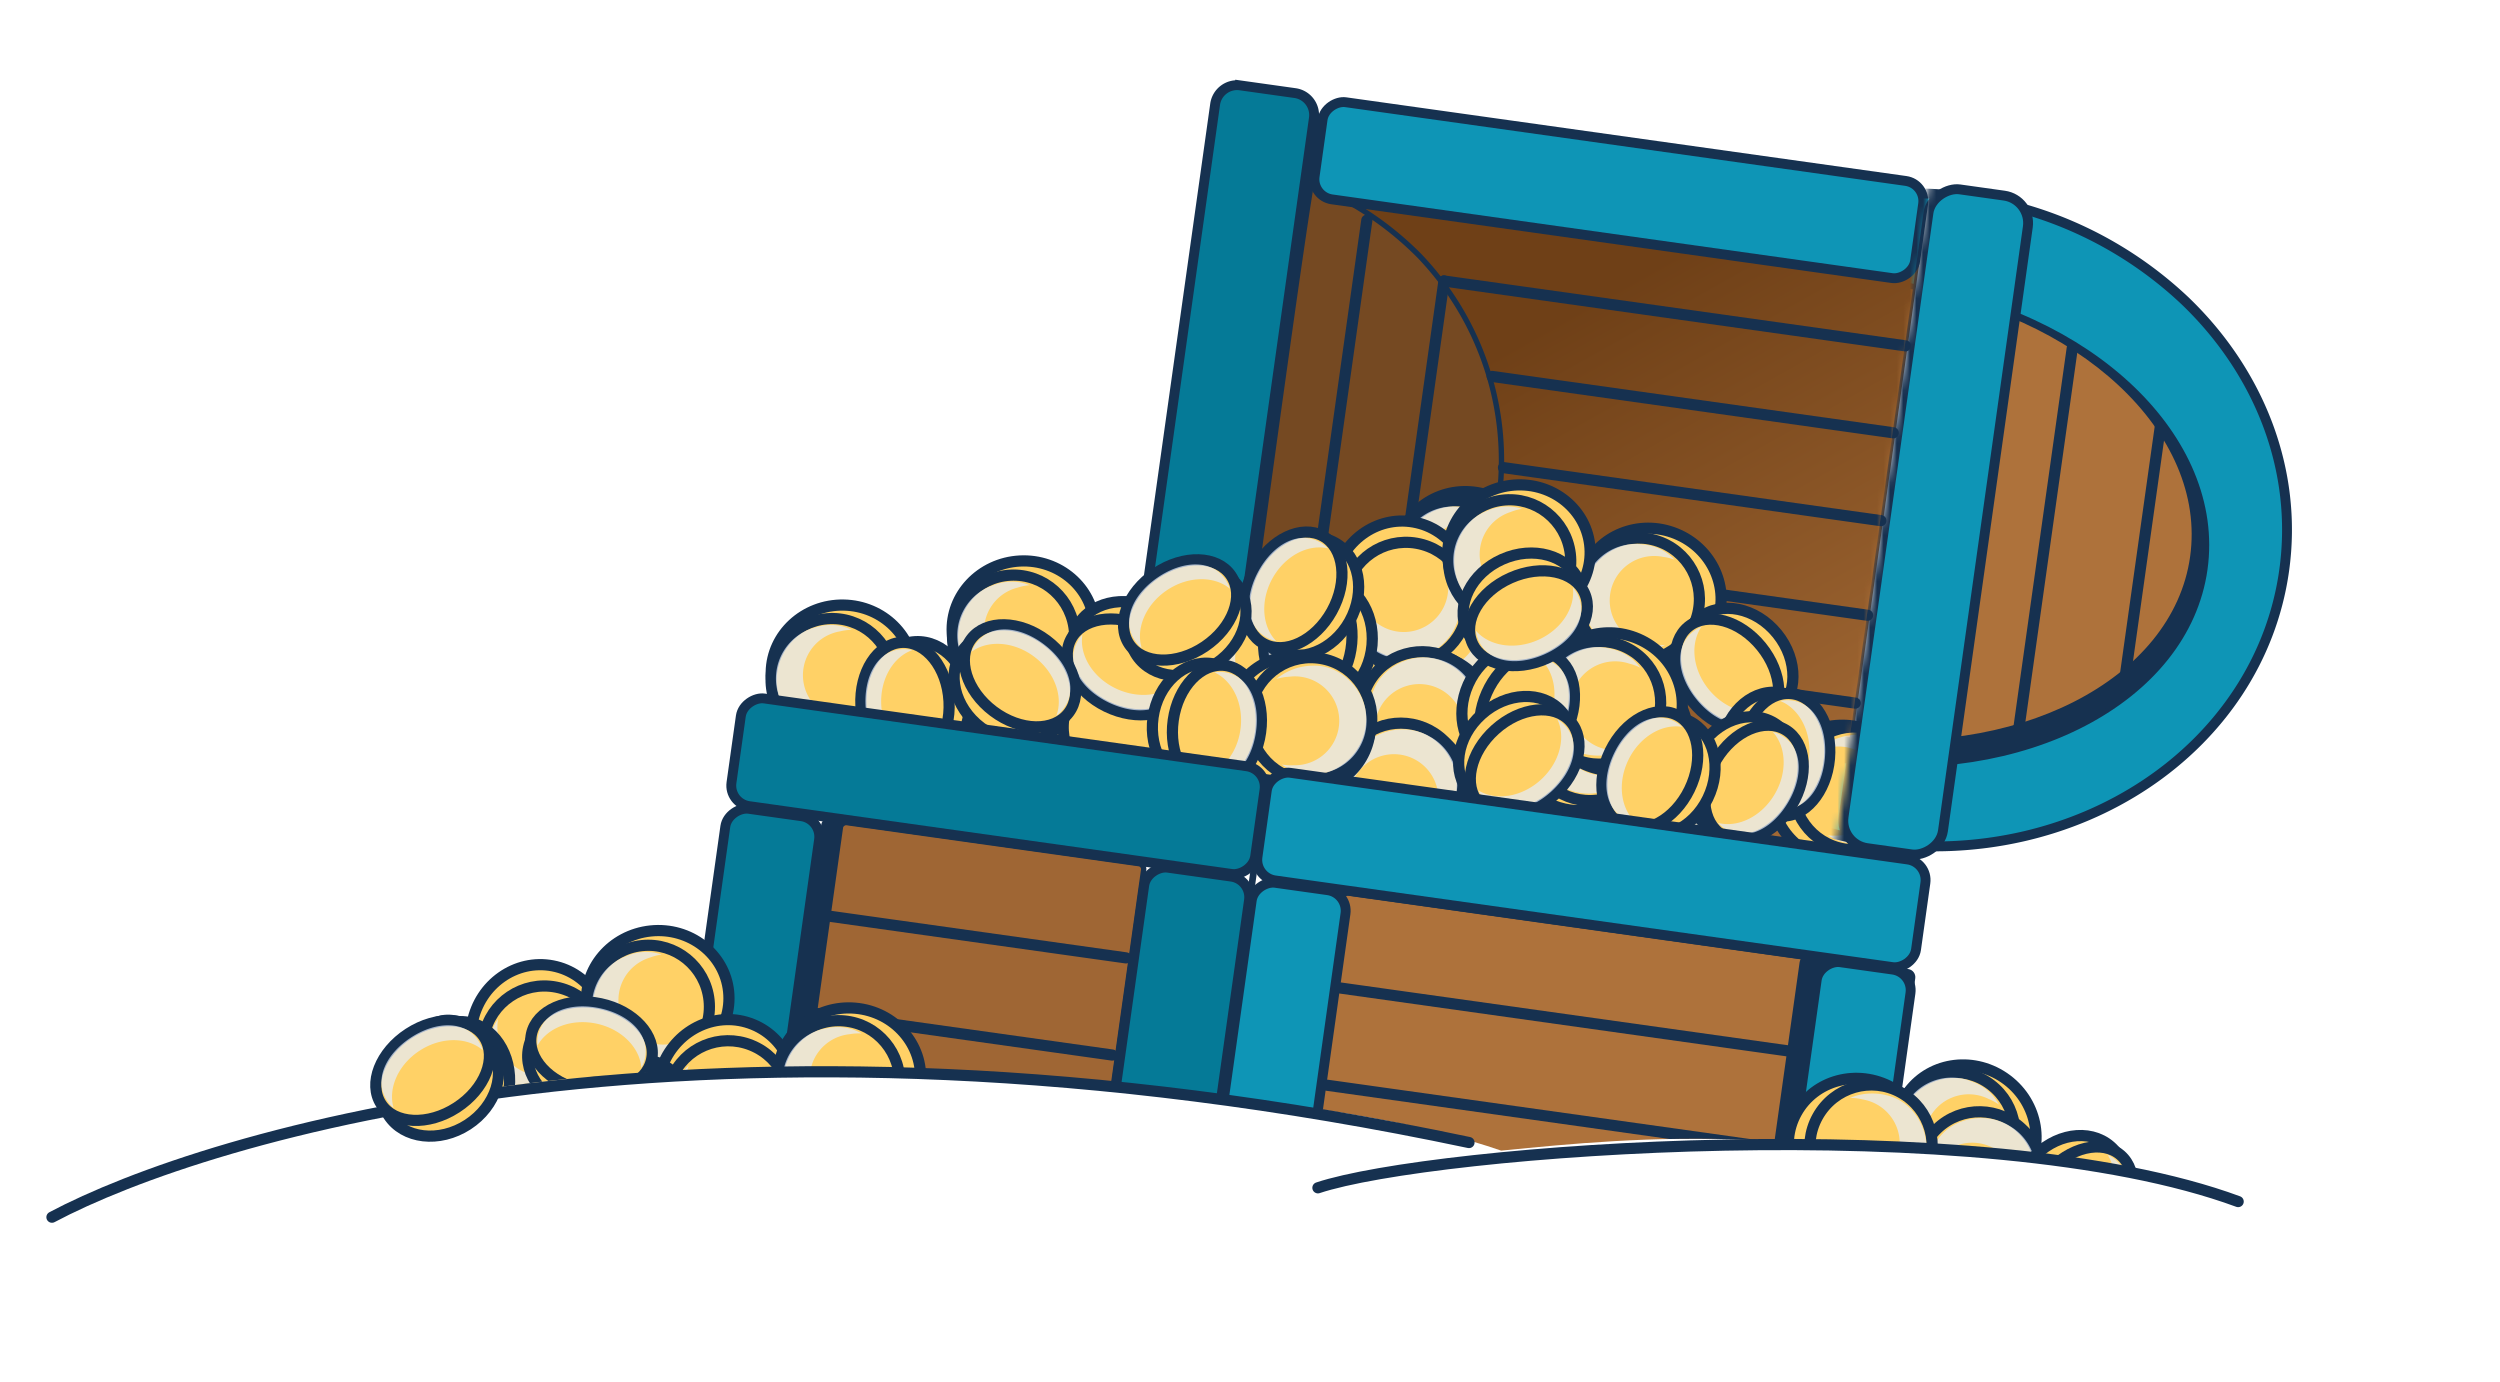 <svg xmlns="http://www.w3.org/2000/svg" xmlns:xlink="http://www.w3.org/1999/xlink" style="-webkit-transform:translateZ(0)" viewBox="0 0 380 210"><defs><filter id="treasuregrayscale" name="treasuregrayscale"><feColorMatrix values="0.333 0.333 0.333 0 0 0.333 0.333 0.333 0 0 0.333 0.333 0.333 0 0 0 0 0 1 0"/></filter><clipPath id="clip-path"><path d="M372.103,4.987,111.45,6.146,8.303,184.559c.089-.011,47.886-24.608,115.567-21.622,46.376,2.046,81.187,3.987,104.305,11.958,10.464-1.039,22.877-2.258,37.605-1.643,63.758,2.662,43.14,1.997,75.064,9.978" style="fill:none;clip-rule:evenodd"/></clipPath><linearGradient id="linear-gradient" x1="-204.098" x2="-202.745" y1="236.975" y2="235.202" gradientTransform="matrix(45.8, 6.437, 6.456, -45.938, 8043.701, 12254.577)" gradientUnits="userSpaceOnUse"><stop offset="0" stop-color="#6f4017"/><stop offset="1" stop-color="#ae723b"/></linearGradient><mask id="mask" width="123.983" height="124.37" x="233.804" y="21.846" maskUnits="userSpaceOnUse"><g id="mask-3"><polygon id="path-2" points="357.786 30.796 341.565 146.216 277.88 137.266 286.662 74.776 294.101 21.846 357.786 30.796" style="fill:#fff;fill-rule:evenodd"/></g></mask></defs><title>treasure--color</title><g style="filter:url(#treasuregrayscale)"><g style="clip-path:url(#clip-path)"><g id="Group-45"><polygon id="Rectangle" points="197.654 23.855 292.269 36.176 278.951 130.94 184.47 117.662 197.654 23.855" style="fill-rule:evenodd;fill:url(#linear-gradient)"/><path id="Rectangle-Copy-24" d="M199.713,17.954a3.367,3.367,0,0,0-2.865-3.803l-8.344-1.173a3.367,3.367,0,0,0-3.803,2.865l-13.216,94.038a3.367,3.367,0,0,0,2.865,3.803l8.344,1.173a3.367,3.367,0,0,0,3.803-2.865Z" style="fill:#057a97;stroke:#163150;stroke-width:1.5px;fill-rule:evenodd"/><path id="Oval-Copy-21" d="M187.345,113.225c21.337-1.349,37.406-15.369,40.449-37.02a45.01,45.01,0,0,0-12.06-37.332,48.784,48.784,0,0,0-16.407-10.904C197.434,38.75,188.838,102.606,187.345,113.225Z" style="fill:#754922;stroke:#163150;stroke-linejoin:round;stroke-width:.816px;fill-rule:evenodd"/><rect width="14.913" height="92.179" x="238.613" y="-17.185" rx="3.094" transform="translate(183.2 268.556) rotate(-82)" style="fill:#0e95b6;stroke:#163150;stroke-width:1.5px"/><g id="Group-21"><path id="Path-53-Copy-10" d="M289.628,52.568l-70.147-9.858" style="fill:none;stroke:#163150;stroke-linecap:round;stroke-width:1.7px"/><path id="Path-53-Copy-15" d="M280.119,120.226,204.368,109.58" style="fill:none;stroke:#163150;stroke-linecap:round;stroke-width:1.7px"/><path id="Path-53-Copy-11" d="M287.771,65.785l-60.954-8.567" style="fill:none;stroke:#163150;stroke-linecap:round;stroke-width:1.7px"/><path id="Path-53-Copy-14" d="M281.996,106.873l-62.997-8.854" style="fill:none;stroke:#163150;stroke-linecap:round;stroke-width:1.7px"/><path id="Path-53-Copy-12" d="M285.894,79.139l-57.366-8.062" style="fill:none;stroke:#163150;stroke-linecap:round;stroke-width:1.7px"/><path id="Path-53-Copy-13" d="M283.873,93.519l-57.366-8.062" style="fill:none;stroke:#163150;stroke-linecap:round;stroke-width:1.7px"/></g><path id="Path-148" d="M219.482,42.709,210.81,104.41" style="fill:none;stroke:#163150;stroke-linecap:round;stroke-width:1.7px"/><g id="Group-33-Copy-9"><ellipse id="Oval-Copy-25" cx="245.954" cy="112.262" rx="10.83" ry="10.373" transform="translate(-7.343 206.796) rotate(-45)" style="fill:#ffd166;stroke:#163150;stroke-width:1.7px"/><ellipse id="Oval" cx="246.314" cy="110.434" rx="9.283" ry="9.335" transform="translate(-5.945 206.516) rotate(-45)" style="fill:#ffd166;stroke:#163150;stroke-width:1.7px"/><path id="Combined-Shape" d="M238.366,111.495a8.856,8.856,0,0,1,1.257-5.653c2.148-3.721,7.355-4.81,11.048-2.678a8.035,8.035,0,0,1,3.062,11.163,7.363,7.363,0,0,1-4.013,3.543,7.803,7.803,0,0,0,1.082-1.456,6.758,6.758,0,1,0-11.672-6.739A7.796,7.796,0,0,0,238.366,111.495Z" style="fill:#e3edff;fill-rule:evenodd;opacity:.703;isolation:isolate"/></g><path id="Path-148-Copy" d="M207.76,33.471l-10.972,78.066" style="fill:none;stroke:#163150;stroke-linecap:round;stroke-width:1.7px"/><g id="Group-33"><ellipse cx="169.216" cy="111.328" rx="10.373" ry="10.83" transform="translate(35.421 263.403) rotate(-82)" style="fill:#ffd166;stroke:#163150;stroke-width:1.7px"/><ellipse cx="170.892" cy="110.516" rx="9.335" ry="9.283" transform="translate(37.668 264.365) rotate(-82)" style="fill:#ffd166;stroke:#163150;stroke-width:1.7px"/><path d="M165.262,104.807a8.855,8.855,0,0,1,5.271-2.398c4.264-.524,8.268,2.979,8.788,7.211a8.036,8.036,0,0,1-7.073,9.164,7.364,7.364,0,0,1-5.245-1.073,7.809,7.809,0,0,0,1.814-.012,6.758,6.758,0,1,0-1.643-13.377A7.795,7.795,0,0,0,165.262,104.807Z" style="fill:#e3edff;fill-rule:evenodd;opacity:.703;isolation:isolate"/></g><g id="Group-41"><g id="Group-33-Copy-3"><ellipse cx="155.555" cy="95.633" rx="10.83" ry="10.373" transform="translate(-4.792 8.272) rotate(-3)" style="fill:#ffd166;stroke:#163150;stroke-width:1.7px"/><ellipse cx="154.064" cy="96.75" rx="9.283" ry="9.335" transform="translate(-4.852 8.196) rotate(-3)" style="fill:#ffd166;stroke:#163150;stroke-width:1.7px"/><path d="M160.68,101.281a8.856,8.856,0,0,1-4.717,3.36c-4.086,1.328-8.685-1.347-10.002-5.402a8.036,8.036,0,0,1,5.194-10.345,7.364,7.364,0,0,1,5.353.052,7.809,7.809,0,0,0-1.778.358,6.758,6.758,0,1,0,4.165,12.818A7.797,7.797,0,0,0,160.68,101.281Z" style="fill:#e3edff;fill-rule:evenodd;opacity:.703;isolation:isolate"/></g><g id="Group-33-Copy-4"><ellipse cx="128.053" cy="102.342" rx="10.373" ry="10.83" transform="translate(23.492 228.589) rotate(-89)" style="fill:#ffd166;stroke:#163150;stroke-width:1.7px"/><ellipse cx="126.488" cy="103.352" rx="9.335" ry="9.283" transform="translate(20.944 228.017) rotate(-89)" style="fill:#ffd166;stroke:#163150;stroke-width:1.7px"/><path d="M132.772,108.332a8.856,8.856,0,0,1-4.94,3.022c-4.169,1.04-8.57-1.949-9.601-6.087a8.035,8.035,0,0,1,5.903-9.957,7.363,7.363,0,0,1,5.337.425,7.807,7.807,0,0,0-1.799.233,6.758,6.758,0,1,0,3.26,13.077A7.793,7.793,0,0,0,132.772,108.332Z" style="fill:#e3edff;fill-rule:evenodd;opacity:.703;isolation:isolate"/></g><g id="Group-30-Copy-3"><ellipse id="Oval-Copy-27" cx="139.617" cy="106.856" rx="7.736" ry="9.335" transform="translate(-5.401 7.453) rotate(-3)" style="fill:#ffd166;stroke:#163150;stroke-width:1.7px"/><ellipse id="Oval-Copy-26" cx="137.557" cy="106.964" rx="6.704" ry="9.335" transform="translate(-5.41 7.346) rotate(-3)" style="fill:#ffd166;stroke:#163150;stroke-width:1.7px"/><path d="M138.68,98.818c-2.908,1.018-4.933,4.417-4.728,8.335s2.575,7.087,5.573,7.795a5.5,5.5,0,0,1-1.533.303c-3.698.194-6.189-3.396-6.429-7.973s1.863-8.407,5.561-8.601A5.503,5.503,0,0,1,138.68,98.818Z" style="fill:#e3edff;fill-rule:evenodd;opacity:.703;isolation:isolate"/></g><g id="Group-30-Copy-4"><ellipse cx="172.018" cy="99.513" rx="7.736" ry="9.335" transform="translate(7.169 210.498) rotate(-64)" style="fill:#ffd166;stroke:#163150;stroke-width:1.7px"/><ellipse cx="171.114" cy="101.367" rx="6.704" ry="9.335" transform="translate(4.995 210.727) rotate(-64)" style="fill:#ffd166;stroke:#163150;stroke-width:1.7px"/><path d="M164.533,96.436c-.519,3.037,1.471,6.456,4.998,8.176s7.446,1.184,9.52-1.095a5.497,5.497,0,0,1-.479,1.488c-1.623,3.328-5.971,3.767-10.09,1.758s-6.45-5.705-4.827-9.033A5.504,5.504,0,0,1,164.533,96.436Z" style="fill:#e3edff;fill-rule:evenodd;opacity:.703;isolation:isolate"/></g></g><g id="Group-41-Copy-2"><ellipse cx="250.841" cy="90.729" rx="10.373" ry="10.83" transform="translate(72.752 289.317) rotate(-68)" style="fill:#ffd166;stroke:#163150;stroke-width:1.7px"/><ellipse cx="249.018" cy="91.111" rx="9.335" ry="9.283" transform="translate(71.257 287.865) rotate(-68)" style="fill:#ffd166;stroke:#163150;stroke-width:1.7px"/><path d="M253.099,98.013a8.856,8.856,0,0,1-5.695,1.052c-4.264-.524-7.302-4.891-6.782-9.123a8.035,8.035,0,0,1,9.079-7.181,7.363,7.363,0,0,1,4.83,2.31,7.81,7.81,0,0,0-1.763-.427A6.758,6.758,0,1,0,251.126,98.02,7.793,7.793,0,0,0,253.099,98.013Z" style="fill:#e3edff;fill-rule:evenodd;opacity:.703;isolation:isolate"/><ellipse cx="223.08" cy="85.186" rx="10.373" ry="10.83" transform="translate(48.724 248.346) rotate(-64)" style="fill:#ffd166;stroke:#163150;stroke-width:1.7px"/><ellipse cx="221.235" cy="85.44" rx="9.335" ry="9.283" transform="translate(47.459 246.83) rotate(-64)" style="fill:#ffd166;stroke:#163150;stroke-width:1.7px"/><path d="M224.825,92.609a8.856,8.856,0,0,1-5.755.652c-4.218-.82-6.943-5.388-6.129-9.574a8.035,8.035,0,0,1,9.558-6.53,7.364,7.364,0,0,1,4.657,2.641,7.808,7.808,0,0,0-1.729-.549,6.758,6.758,0,1,0-2.572,13.23A7.801,7.801,0,0,0,224.825,92.609Z" style="fill:#e3edff;fill-rule:evenodd;opacity:.703;isolation:isolate"/><ellipse cx="231.654" cy="94.164" rx="9.335" ry="7.736" transform="translate(57.567 273.675) rotate(-68)" style="fill:#ffd166;stroke:#163150;stroke-width:1.7px"/><ellipse cx="229.741" cy="93.391" rx="9.335" ry="6.704" transform="translate(57.087 271.418) rotate(-68)" style="fill:#ffd166;stroke:#163150;stroke-width:1.7px"/><path d="M234.201,86.483c-3.065-.306-6.337,1.918-7.807,5.556s-.661,7.511,1.756,9.42a5.498,5.498,0,0,1-1.518-.374c-3.433-1.387-4.174-5.694-2.457-9.943s5.241-6.832,8.675-5.445A5.5,5.5,0,0,1,234.201,86.483Z" style="fill:#e3edff;fill-rule:evenodd;opacity:.703;isolation:isolate"/><ellipse cx="264.122" cy="101.202" rx="7.736" ry="9.335" transform="translate(-4.828 188.771) rotate(-39)" style="fill:#ffd166;stroke:#163150;stroke-width:1.7px"/><ellipse cx="262.519" cy="102.5" rx="6.704" ry="9.335" transform="translate(-6.002 188.051) rotate(-39)" style="fill:#ffd166;stroke:#163150;stroke-width:1.7px"/><path d="M258.639,95.25c-1.754,2.533-1.395,6.473,1.075,9.522s6.248,4.22,9.091,3.031a5.498,5.498,0,0,1-1.063,1.146c-2.878,2.33-7.003.891-9.887-2.671s-3.435-7.897-.557-10.227A5.5,5.5,0,0,1,258.639,95.25Z" style="fill:#e3edff;fill-rule:evenodd;opacity:.703;isolation:isolate"/></g><g id="Group-41-Copy"><ellipse cx="252.003" cy="123.435" rx="10.373" ry="10.83" transform="translate(107.075 363.721) rotate(-85)" style="fill:#ffd166;stroke:#163150;stroke-width:1.7px"/><ellipse cx="253.635" cy="122.536" rx="9.335" ry="9.283" transform="translate(109.459 364.526) rotate(-85)" style="fill:#ffd166;stroke:#163150;stroke-width:1.7px"/><path d="M247.714,117.129a8.856,8.856,0,0,1,5.139-2.671c4.231-.746,8.413,2.542,9.153,6.742a8.036,8.036,0,0,1-6.583,9.521,7.363,7.363,0,0,1-5.294-.797,7.809,7.809,0,0,0,1.811-.107,6.758,6.758,0,1,0-2.34-13.273A7.796,7.796,0,0,0,247.714,117.129Z" style="fill:#e3edff;fill-rule:evenodd;opacity:.703;isolation:isolate"/><ellipse cx="280.171" cy="120.619" rx="10.373" ry="10.83" transform="translate(117.209 378.472) rotate(-81)" style="fill:#ffd166;stroke:#163150;stroke-width:1.7px"/><ellipse cx="281.862" cy="119.837" rx="9.335" ry="9.283" transform="translate(119.407 379.482) rotate(-81)" style="fill:#ffd166;stroke:#163150;stroke-width:1.7px"/><path d="M276.332,114.03a8.856,8.856,0,0,1,5.313-2.306c4.273-.449,8.215,3.123,8.661,7.364a8.035,8.035,0,0,1-7.231,9.039,7.363,7.363,0,0,1-5.226-1.164,7.808,7.808,0,0,0,1.814.02,6.758,6.758,0,1,0-1.409-13.404A7.796,7.796,0,0,0,276.332,114.03Z" style="fill:#e3edff;fill-rule:evenodd;opacity:.703;isolation:isolate"/><ellipse cx="269.348" cy="114.54" rx="9.335" ry="7.736" transform="translate(131.769 372.88) rotate(-85)" style="fill:#ffd166;stroke:#163150;stroke-width:1.7px"/><ellipse cx="271.403" cy="114.719" rx="9.335" ry="6.704" transform="translate(133.465 375.091) rotate(-85)" style="fill:#ffd166;stroke:#163150;stroke-width:1.7px"/><path d="M269.158,122.63c3.021-.604,5.5-3.687,5.841-7.596s-1.563-7.376-4.434-8.495a5.499,5.499,0,0,1,1.561-.086c3.689.323,5.657,4.224,5.257,8.79s-3.015,8.066-6.704,7.744A5.497,5.497,0,0,1,269.158,122.63Z" style="fill:#e3edff;fill-rule:evenodd;opacity:.703;isolation:isolate"/><ellipse cx="236.24" cy="117.302" rx="7.736" ry="9.335" transform="translate(6.888 247.56) rotate(-56)" style="fill:#ffd166;stroke:#163150;stroke-width:1.7px"/><ellipse cx="237.394" cy="115.592" rx="6.704" ry="9.335" transform="translate(8.815 247.762) rotate(-56)" style="fill:#ffd166;stroke:#163150;stroke-width:1.7px"/><path d="M243.224,121.391c.937-2.935-.558-6.598-3.812-8.792s-7.209-2.208-9.579-.24a5.497,5.497,0,0,1,.681-1.407c2.071-3.07,6.437-2.899,10.236-.337s5.593,6.547,3.523,9.617A5.503,5.503,0,0,1,243.224,121.391Z" style="fill:#e3edff;fill-rule:evenodd;opacity:.703;isolation:isolate"/></g><g id="Group-33-Copy-5"><ellipse cx="193.827" cy="100.484" rx="10.83" ry="10.373" transform="matrix(0.602, -0.799, 0.799, 0.602, -3.071, 194.809)" style="fill:#ffd166;stroke:#163150;stroke-width:1.7px"/><ellipse cx="193.724" cy="102.344" rx="9.283" ry="9.335" transform="translate(-4.598 195.467) rotate(-53)" style="fill:#ffd166;stroke:#163150;stroke-width:1.7px"/><path d="M201.447,100.188a8.856,8.856,0,0,1-.458,5.773c-1.61,3.984-6.614,5.787-10.568,4.19a8.035,8.035,0,0,1-4.586-10.629,7.363,7.363,0,0,1,3.481-4.067,7.808,7.808,0,0,0-.869,1.592,6.758,6.758,0,1,0,12.496,5.049A7.797,7.797,0,0,0,201.447,100.188Z" style="fill:#e3edff;fill-rule:evenodd;opacity:.703;isolation:isolate"/></g><g id="Group-33-Copy-6"><ellipse cx="212.476" cy="103.341" rx="10.373" ry="10.83" transform="translate(42.696 267.658) rotate(-70)" style="fill:#ffd166;stroke:#163150;stroke-width:1.7px"/><ellipse cx="210.667" cy="103.787" rx="9.335" ry="9.283" transform="translate(41.087 266.252) rotate(-70)" style="fill:#ffd166;stroke:#163150;stroke-width:1.7px"/><path d="M214.987,110.542a8.856,8.856,0,0,1-5.655,1.25c-4.28-.374-7.468-4.633-7.096-8.881a8.035,8.035,0,0,1,8.823-7.493,7.363,7.363,0,0,1,4.907,2.14,7.814,7.814,0,0,0-1.777-.365,6.758,6.758,0,1,0-1.175,13.426A7.797,7.797,0,0,0,214.987,110.542Z" style="fill:#e3edff;fill-rule:evenodd;opacity:.703;isolation:isolate"/></g><g id="Group-44"><g id="Group-33-Copy-11"><ellipse cx="218.878" cy="95.245" rx="10.373" ry="10.83" transform="translate(119.828 312.428) rotate(-89)" style="fill:#ffd166;stroke:#163150;stroke-width:1.7px"/><ellipse cx="220.443" cy="94.235" rx="9.335" ry="9.283" transform="translate(122.376 313) rotate(-89)" style="fill:#ffd166;stroke:#163150;stroke-width:1.7px"/><path d="M214.16,89.254a8.855,8.855,0,0,1,4.94-3.023c4.169-1.039,8.57,1.95,9.601,6.087a8.035,8.035,0,0,1-5.903,9.957,7.363,7.363,0,0,1-5.337-.425,7.807,7.807,0,0,0,1.799-.233A6.758,6.758,0,1,0,215.999,88.54,7.793,7.793,0,0,0,214.16,89.254Z" style="fill:#e3edff;fill-rule:evenodd;opacity:.703;isolation:isolate"/></g><g id="Group-33-Copy-12"><ellipse cx="212.969" cy="90.014" rx="10.83" ry="10.373" transform="translate(87.341 284.117) rotate(-80)" style="fill:#ffd166;stroke:#163150;stroke-width:1.7px"/><ellipse cx="213.722" cy="91.718" rx="9.283" ry="9.335" transform="translate(86.285 286.267) rotate(-80)" style="fill:#ffd166;stroke:#163150;stroke-width:1.7px"/><path d="M219.624,86.291a8.855,8.855,0,0,1,2.212,5.352c.374,4.28-3.266,8.159-7.514,8.531a8.035,8.035,0,0,1-8.911-7.388,7.363,7.363,0,0,1,1.255-5.204,7.809,7.809,0,0,0-.051,1.813A6.758,6.758,0,1,0,220.042,88.22,7.796,7.796,0,0,0,219.624,86.291Z" style="fill:#e3edff;fill-rule:evenodd;opacity:.703;isolation:isolate"/></g><g id="Group-33-Copy-13"><ellipse cx="230.88" cy="84.079" rx="10.83" ry="10.373" transform="translate(-8.526 28.764) rotate(-7)" style="fill:#ffd166;stroke:#163150;stroke-width:1.7px"/><ellipse cx="229.471" cy="85.297" rx="9.283" ry="9.335" transform="translate(-8.685 28.601) rotate(-7)" style="fill:#ffd166;stroke:#163150;stroke-width:1.7px"/><path d="M236.387,89.355a8.856,8.856,0,0,1-4.471,3.681c-3.984,1.61-8.758-.738-10.355-4.691a8.036,8.036,0,0,1,4.46-10.682,7.363,7.363,0,0,1,5.344-.321,7.811,7.811,0,0,0-1.749.481,6.758,6.758,0,1,0,5.049,12.496A7.798,7.798,0,0,0,236.387,89.355Z" style="fill:#e3edff;fill-rule:evenodd;opacity:.703;isolation:isolate"/></g><g id="Group-30-Copy-9"><ellipse cx="200.839" cy="97.386" rx="9.335" ry="7.736" transform="translate(86.319 288.972) rotate(-85)" style="fill:#ffd166;stroke:#163150;stroke-width:1.7px"/><ellipse cx="198.784" cy="97.206" rx="9.335" ry="6.704" transform="translate(84.622 286.761) rotate(-85)" style="fill:#ffd166;stroke:#163150;stroke-width:1.7px"/><path d="M201.029,89.295c-3.021.604-5.5,3.687-5.842,7.596s1.563,7.376,4.434,8.495a5.499,5.499,0,0,1-1.561.086c-3.689-.323-5.656-4.224-5.257-8.79s3.015-8.066,6.704-7.743A5.502,5.502,0,0,1,201.029,89.295Z" style="fill:#e3edff;fill-rule:evenodd;opacity:.703;isolation:isolate"/></g><g id="Group-30-Copy-10"><ellipse cx="198.378" cy="90.66" rx="9.335" ry="7.736" transform="translate(22.909 220.212) rotate(-61)" style="fill:#ffd166;stroke:#163150;stroke-width:1.7px"/><ellipse cx="196.574" cy="89.66" rx="9.335" ry="6.704" transform="translate(22.855 218.119) rotate(-61)" style="fill:#ffd166;stroke:#163150;stroke-width:1.7px"/><path d="M201.842,83.346c-3.005-.677-6.524,1.131-8.426,4.563s-1.572,7.374.595,9.564a5.498,5.498,0,0,1-1.461-.556c-3.239-1.795-3.449-6.16-1.227-10.168s6.035-6.143,9.274-4.347A5.501,5.501,0,0,1,201.842,83.346Z" style="fill:#e3edff;fill-rule:evenodd;opacity:.703;isolation:isolate"/></g></g><g id="Group-33-Copy-7"><ellipse cx="210.765" cy="113.368" rx="10.373" ry="10.83" transform="translate(-4.836 217.245) rotate(-54)" style="fill:#ffd166;stroke:#163150;stroke-width:1.7px"/><ellipse cx="208.904" cy="113.298" rx="9.335" ry="9.283" transform="translate(-5.547 215.71) rotate(-54)" style="fill:#ffd166;stroke:#163150;stroke-width:1.7px"/><path d="M211.195,120.982a8.856,8.856,0,0,1-5.78-.357c-4.011-1.54-5.902-6.512-4.374-10.493a8.035,8.035,0,0,1,10.547-4.771,7.364,7.364,0,0,1,4.128,3.409,7.814,7.814,0,0,0-1.607-.841,6.758,6.758,0,1,0-4.83,12.582A7.794,7.794,0,0,0,211.195,120.982Z" style="fill:#e3edff;fill-rule:evenodd;opacity:.703;isolation:isolate"/></g><g id="Group-30-Copy-5"><ellipse cx="180.532" cy="94.424" rx="9.335" ry="7.736" transform="translate(-21.937 117.095) rotate(-34)" style="fill:#ffd166;stroke:#163150;stroke-width:1.7px"/><ellipse cx="179.378" cy="92.713" rx="9.335" ry="6.704" transform="translate(-21.178 116.157) rotate(-34)" style="fill:#ffd166;stroke:#163150;stroke-width:1.7px"/><path d="M186.939,89.48c-2.37-1.968-6.326-1.954-9.579.241s-4.748,5.857-3.812,8.792a5.503,5.503,0,0,1-1.049-1.159c-2.071-3.07-.277-7.054,3.523-9.617s8.166-2.733,10.236.337A5.497,5.497,0,0,1,186.939,89.48Z" style="fill:#e3edff;fill-rule:evenodd;opacity:.703;isolation:isolate"/></g><g id="Group-30-Copy-6"><ellipse cx="264.838" cy="117.887" rx="9.335" ry="7.736" transform="translate(27.387 284.181) rotate(-59)" style="fill:#ffd166;stroke:#163150;stroke-width:1.7px"/><ellipse cx="266.606" cy="118.95" rx="9.335" ry="6.704" transform="translate(27.334 286.212) rotate(-59)" style="fill:#ffd166;stroke:#163150;stroke-width:1.7px"/><path d="M261.121,125.075c2.98.782,6.559-.903,8.58-4.266s1.828-7.315-.261-9.579a5.496,5.496,0,0,1,1.44.607c3.174,1.907,3.232,6.276.872,10.205s-6.246,5.928-9.42,4.021A5.5,5.5,0,0,1,261.121,125.075Z" style="fill:#e3edff;fill-rule:evenodd;opacity:.703;isolation:isolate"/></g><g id="Group-33-Copy"><ellipse cx="216.36" cy="110.21" rx="10.83" ry="10.373" transform="translate(15.074 246.012) rotate(-61)" style="fill:#ffd166;stroke:#163150;stroke-width:1.7px"/><ellipse cx="216.203" cy="108.354" rx="9.283" ry="9.335" transform="translate(16.617 244.918) rotate(-61)" style="fill:#ffd166;stroke:#163150;stroke-width:1.7px"/><path d="M208.855,111.564a8.856,8.856,0,0,1-.35-5.781c1.04-4.169,5.745-6.651,9.882-5.62a8.036,8.036,0,0,1,6.02,9.887,7.363,7.363,0,0,1-2.881,4.512,7.808,7.808,0,0,0,.639-1.698,6.758,6.758,0,1,0-13.077-3.261A7.797,7.797,0,0,0,208.855,111.564Z" style="fill:#e3edff;fill-rule:evenodd;opacity:.703;isolation:isolate"/></g><g id="Group-33-Copy-8"><ellipse cx="212.612" cy="121.052" rx="10.83" ry="10.373" transform="translate(-23.324 185.795) rotate(-45)" style="fill:#ffd166;stroke:#163150;stroke-width:1.7px"/><ellipse cx="212.972" cy="119.225" rx="9.283" ry="9.335" transform="translate(-21.927 185.514) rotate(-45)" style="fill:#ffd166;stroke:#163150;stroke-width:1.7px"/><path d="M205.024,120.285a8.856,8.856,0,0,1,1.257-5.653c2.148-3.721,7.355-4.81,11.048-2.678a8.036,8.036,0,0,1,3.062,11.163,7.364,7.364,0,0,1-4.013,3.543,7.811,7.811,0,0,0,1.082-1.456,6.758,6.758,0,1,0-11.672-6.739A7.795,7.795,0,0,0,205.024,120.285Z" style="fill:#e3edff;fill-rule:evenodd;opacity:.703;isolation:isolate"/></g><g id="Group-33-Copy-2"><ellipse cx="197.493" cy="109.991" rx="10.373" ry="10.83" transform="translate(48.844 280.3) rotate(-78)" style="fill:#ffd166;stroke:#163150;stroke-width:1.7px"/><ellipse cx="199.222" cy="109.298" rx="9.335" ry="9.283" transform="translate(50.892 281.442) rotate(-78)" style="fill:#ffd166;stroke:#163150;stroke-width:1.7px"/><path d="M194.004,103.21a8.855,8.855,0,0,1,5.426-2.024c4.291-.225,8.04,3.549,8.263,7.807a8.035,8.035,0,0,1-7.695,8.648,7.364,7.364,0,0,1-5.157-1.436,7.806,7.806,0,0,0,1.81.115,6.758,6.758,0,1,0-.705-13.459A7.793,7.793,0,0,0,194.004,103.21Z" style="fill:#e3edff;fill-rule:evenodd;opacity:.703;isolation:isolate"/></g><g id="Group-33-Copy-10"><ellipse cx="242.911" cy="110.999" rx="10.83" ry="10.373" transform="translate(-18.744 57.488) rotate(-13)" style="fill:#ffd166;stroke:#163150;stroke-width:1.7px"/><ellipse cx="241.637" cy="112.357" rx="9.283" ry="9.335" transform="translate(-19.082 57.236) rotate(-13)" style="fill:#ffd166;stroke:#163150;stroke-width:1.7px"/><path d="M248.939,115.67a8.855,8.855,0,0,1-4.062,4.128c-3.794,2.017-8.787.182-10.789-3.583a8.036,8.036,0,0,1,3.319-11.09,7.364,7.364,0,0,1,5.281-.878,7.805,7.805,0,0,0-1.689.661,6.758,6.758,0,1,0,6.327,11.9A7.797,7.797,0,0,0,248.939,115.67Z" style="fill:#e3edff;fill-rule:evenodd;opacity:.703;isolation:isolate"/></g><g id="Group-33-Copy-14"><ellipse cx="244.983" cy="106.673" rx="10.373" ry="10.83" transform="translate(32.915 269.224) rotate(-61)" style="fill:#ffd166;stroke:#163150;stroke-width:1.7px"/><ellipse cx="243.127" cy="106.83" rx="9.335" ry="9.283" transform="translate(31.821 267.681) rotate(-61)" style="fill:#ffd166;stroke:#163150;stroke-width:1.7px"/><path d="M246.337,114.177a8.856,8.856,0,0,1-5.781.35c-4.169-1.039-6.651-5.744-5.62-9.882a8.035,8.035,0,0,1,9.887-6.021,7.364,7.364,0,0,1,4.512,2.881,7.808,7.808,0,0,0-1.698-.639,6.758,6.758,0,1,0-3.26,13.077A7.796,7.796,0,0,0,246.337,114.177Z" style="fill:#e3edff;fill-rule:evenodd;opacity:.703;isolation:isolate"/></g><g id="Group-30"><ellipse cx="182.927" cy="110.113" rx="9.335" ry="7.736" transform="translate(48.427 275.935) rotate(-82)" style="fill:#ffd166;stroke:#163150;stroke-width:1.7px"/><ellipse cx="184.97" cy="110.4" rx="9.335" ry="6.704" transform="translate(49.902 278.205) rotate(-82)" style="fill:#ffd166;stroke:#163150;stroke-width:1.7px"/><path d="M182.314,118.182c3.048-.445,5.685-3.394,6.231-7.28s-1.175-7.448-3.983-8.715a5.503,5.503,0,0,1,1.563-.004c3.667.515,5.428,4.514,4.79,9.053s-3.433,7.897-7.1,7.382A5.5,5.5,0,0,1,182.314,118.182Z" style="fill:#e3edff;fill-rule:evenodd;opacity:.703;isolation:isolate"/></g><g id="Group-30-Copy-8"><ellipse cx="252.625" cy="117.974" rx="9.335" ry="7.736" transform="translate(35.847 293.316) rotate(-64)" style="fill:#ffd166;stroke:#163150;stroke-width:1.7px"/><ellipse cx="250.771" cy="117.07" rx="9.335" ry="6.704" transform="translate(35.618 291.141) rotate(-64)" style="fill:#ffd166;stroke:#163150;stroke-width:1.7px"/><path d="M255.702,110.489c-3.037-.519-6.456,1.471-8.176,4.998s-1.184,7.446,1.095,9.52a5.504,5.504,0,0,1-1.488-.479c-3.328-1.623-3.767-5.971-1.758-10.09s5.705-6.45,9.033-4.827A5.498,5.498,0,0,1,255.702,110.489Z" style="fill:#e3edff;fill-rule:evenodd;opacity:.703;isolation:isolate"/></g><g id="Group-30-Copy"><ellipse cx="230.23" cy="107.19" rx="9.335" ry="7.736" transform="translate(38.664 273.917) rotate(-66)" style="fill:#ffd166;stroke:#163150;stroke-width:1.7px"/><ellipse cx="232.114" cy="108.029" rx="9.335" ry="6.704" transform="translate(39.016 276.137) rotate(-66)" style="fill:#ffd166;stroke:#163150;stroke-width:1.7px"/><path d="M227.416,114.778c3.053.413,6.4-1.696,7.996-5.28s.923-7.483-1.427-9.476a5.497,5.497,0,0,1,1.504.426c3.383,1.506,3.973,5.836,2.109,10.023s-5.477,6.645-8.859,5.139A5.495,5.495,0,0,1,227.416,114.778Z" style="fill:#e3edff;fill-rule:evenodd;opacity:.703;isolation:isolate"/></g><g id="Group-30-Copy-11"><ellipse cx="231.485" cy="92.085" rx="9.335" ry="7.736" transform="translate(-17.441 102.115) rotate(-24)" style="fill:#ffd166;stroke:#163150;stroke-width:1.7px"/><ellipse cx="232.324" cy="93.97" rx="9.335" ry="6.704" transform="translate(-18.135 102.619) rotate(-24)" style="fill:#ffd166;stroke:#163150;stroke-width:1.7px"/><path d="M224.317,95.841c1.992,2.35,5.891,3.022,9.476,1.427s5.693-4.944,5.28-7.996a5.502,5.502,0,0,1,.832,1.323c1.506,3.383-.952,6.995-5.139,8.859s-8.517,1.274-10.023-2.109A5.502,5.502,0,0,1,224.317,95.841Z" style="fill:#e3edff;fill-rule:evenodd;opacity:.703;isolation:isolate"/></g><ellipse cx="153.795" cy="104.382" rx="7.769" ry="9.295" transform="translate(-22.124 164.389) rotate(-53)" style="fill:#ffd166;stroke:#163150;stroke-width:1.7px"/><ellipse cx="155.038" cy="102.724" rx="6.734" ry="9.295" transform="translate(-20.305 164.722) rotate(-53)" style="fill:#ffd166;stroke:#163150;stroke-width:1.7px"/><path d="M160.558,108.809c1.089-2.882-.212-6.618-3.346-8.979s-7.084-2.583-9.554-.742a5.498,5.498,0,0,1,.754-1.369c2.228-2.957,6.58-2.558,10.24.2s5.243,6.831,3.014,9.788A5.502,5.502,0,0,1,160.558,108.809Z" style="fill:#e3edff;fill-rule:evenodd;opacity:.703;isolation:isolate"/><g id="Group-30-Copy-2"><ellipse cx="230.367" cy="114.35" rx="9.335" ry="7.736" transform="translate(-17.344 183.517) rotate(-42)" style="fill:#ffd166;stroke:#163150;stroke-width:1.7px"/><ellipse cx="231.747" cy="115.883" rx="9.335" ry="6.704" transform="translate(-18.016 184.834) rotate(-42)" style="fill:#ffd166;stroke:#163150;stroke-width:1.7px"/><path d="M224.71,120.138c2.621,1.619,6.537,1.054,9.453-1.571s3.887-6.461,2.551-9.237a5.501,5.501,0,0,1,1.2,1.001c2.478,2.752,1.256,6.947-2.15,10.014s-7.706,3.843-10.184,1.091A5.5,5.5,0,0,1,224.71,120.138Z" style="fill:#e3edff;fill-rule:evenodd;opacity:.703;isolation:isolate"/></g><g id="Group-46"><rect width="15.254" height="80.386" x="136.32" y="134.45" rx="3.156" transform="translate(-49.03 292.884) rotate(-82)" style="fill:#057a97;stroke:#163150;stroke-width:1.5px"/><rect id="Rectangle-Copy-26" width="15.254" height="101.115" x="226.598" y="136.773" rx="3.156" transform="translate(16.119 393.205) rotate(-82)" style="fill:#0e95b6;stroke:#163150;stroke-width:1.5px"/><rect width="39.39" height="14.392" x="95.377" y="135.809" rx="3.156" transform="translate(-42.556 237.055) rotate(-82)" style="fill:#057a97;stroke:#163150;stroke-width:1.5px"/><rect id="Rectangle-Copy-19" width="39.39" height="8.47" x="107.107" y="140.419" rx=".842" transform="translate(-34.091 250.09) rotate(-82)" style="fill:#163150;stroke:#163150;stroke-width:.816px"/><rect id="Rectangle-Copy-20" width="39.39" height="46.543" x="128.472" y="124.385" rx=".842" transform="translate(-18.673 273.832) rotate(-82)" style="fill:#9f6634;stroke:#163150;stroke-width:.816px"/><path id="Path-53-Copy-7" d="M124.426,139.031l46.716,6.566" style="fill:none;stroke:#163150;stroke-linecap:round;stroke-width:1.7px"/><rect id="Rectangle-Copy-27" width="39.39" height="87.578" x="225.034" y="117.438" rx=".842" transform="translate(51.011 381.135) rotate(-82)" style="fill:#ae723b;stroke:#163150;stroke-width:.816px"/><rect id="Rectangle-Copy-16" width="39.39" height="16.084" x="159.891" y="144.03" rx="3.156" transform="translate(4.001 308.746) rotate(-82)" style="fill:#057a97;stroke:#163150;stroke-width:1.5px"/><rect id="Rectangle-Copy-25" width="39.39" height="14.392" x="175.391" y="147.054" rx="3.156" transform="translate(15.187 325.971) rotate(-82)" style="fill:#0e95b6;stroke:#163150;stroke-width:1.5px"/><path id="Path-53" d="M203.775,150.183l69.96,9.832" style="fill:none;stroke:#163150;stroke-linecap:round;stroke-width:1.7px"/><path id="Path-53-Copy-5" d="M122.35,153.801l46.716,6.566" style="fill:none;stroke:#163150;stroke-linecap:round;stroke-width:1.7px"/><path id="Path-53-Copy" d="M201.699,164.953l69.96,9.832" style="fill:none;stroke:#163150;stroke-linecap:round;stroke-width:1.7px"/><rect id="Rectangle-Copy-29" width="39.39" height="14.392" x="258.757" y="158.77" rx=".842" transform="translate(75.347 418.61) rotate(-82)" style="fill:#163150;stroke:#163150;stroke-width:.816px"/><rect id="Rectangle-Copy-28" width="39.39" height="14.392" x="261.27" y="159.124" rx="3.156" transform="translate(77.161 421.403) rotate(-82)" style="fill:#0e95b6;stroke:#163150;stroke-width:1.5px"/><g style="mask:url(#mask)"><g id="Group"><path d="M237.281,71.291c-3.805,27.077,17.713,52.486,48.064,56.751S343.384,113.815,347.19,86.738c2.164-15.397-3.861-30.255-15.041-40.992a59.529,59.529,0,0,0-33.023-15.759C268.775,25.721,241.086,44.214,237.281,71.291Z" style="fill:#0e95b6;stroke:#163150;stroke-width:1.5px;fill-rule:evenodd"/><ellipse cx="284.802" cy="79.46" rx="36.403" ry="50.827" transform="translate(166.478 350.432) rotate(-82)" style="fill:#163150;stroke:#163150;stroke-width:.816px"/><ellipse cx="283.995" cy="77.749" rx="34.82" ry="49.789" transform="translate(167.479 348.159) rotate(-82)" style="fill:#ae723b;stroke:#163150;stroke-width:.816px"/><rect width="101.115" height="15.254" x="243.669" y="71.699" rx="4.208" transform="translate(174.724 359.649) rotate(-82)" style="fill:#0e95b6;stroke:#163150;stroke-width:1.5px"/><path id="Path-53-Copy-3" d="M314.986,52.904l-8.182,58.222" style="fill:none;stroke:#163150;stroke-linecap:round;stroke-width:1.7px"/><path id="Path-53-Copy-4" d="M328.37,64.841l-5.505,39.166" style="fill:none;stroke:#163150;stroke-linecap:round;stroke-width:1.7px"/></g></g><path d="M192.422,117.663l.717.101-9.528,67.794-.717-.101q4.021-30.815,6.391-47.679T192.422,117.663Z" style="fill:#163150;fill-rule:evenodd"/><rect id="Rectangle-Copy-23" width="16.524" height="101.115" x="233.712" y="81.633" rx="3.156" transform="matrix(0.139, -0.99, 0.99, 0.139, 77.394, 353.413)" style="fill:#0e95b6;stroke:#163150;stroke-width:1.5px"/><rect id="Rectangle-Copy-21" width="16.524" height="80.386" x="143.434" y="79.31" rx="3.156" transform="translate(12.245 253.092) rotate(-82)" style="fill:#057a97;stroke:#163150;stroke-width:1.5px"/></g></g><g id="Group-44-Copy-2"><ellipse cx="298.813" cy="172.413" rx="10.373" ry="10.83" transform="translate(-18.712 307.295) rotate(-53)" style="fill:#ffd166;stroke:#163150;stroke-width:1.7px"/><ellipse cx="296.953" cy="172.31" rx="9.335" ry="9.283" transform="translate(-19.371 305.769) rotate(-53)" style="fill:#ffd166;stroke:#163150;stroke-width:1.7px"/><path d="M299.109,180.033a8.856,8.856,0,0,1-5.773-.458c-3.984-1.609-5.787-6.614-4.19-10.568a8.035,8.035,0,0,1,10.629-4.586,7.364,7.364,0,0,1,4.067,3.481,7.811,7.811,0,0,0-1.592-.869,6.758,6.758,0,1,0-5.049,12.496A7.797,7.797,0,0,0,299.109,180.033Z" style="fill:#e3edff;fill-rule:evenodd;opacity:.703;isolation:isolate"/><ellipse cx="300.519" cy="180.118" rx="10.83" ry="10.373" transform="translate(-40.777 259.31) rotate(-44)" style="fill:#ffd166;stroke:#163150;stroke-width:1.7px"/><ellipse cx="300.911" cy="178.297" rx="9.283" ry="9.335" transform="translate(-39.401 259.072) rotate(-44)" style="fill:#ffd166;stroke:#163150;stroke-width:1.7px"/><path d="M292.946,179.218a8.855,8.855,0,0,1,1.356-5.63c2.213-3.683,7.438-4.681,11.093-2.485a8.036,8.036,0,0,1,2.867,11.215,7.363,7.363,0,0,1-4.074,3.473,7.805,7.805,0,0,0,1.107-1.437,6.758,6.758,0,1,0-11.553-6.941A7.792,7.792,0,0,0,292.946,179.218Z" style="fill:#e3edff;fill-rule:evenodd;opacity:.703;isolation:isolate"/><ellipse cx="282.54" cy="174.392" rx="10.373" ry="10.83" transform="translate(-6.964 336.96) rotate(-61)" style="fill:#ffd166;stroke:#163150;stroke-width:1.7px"/><ellipse cx="284.396" cy="174.234" rx="9.335" ry="9.283" transform="translate(-5.871 338.502) rotate(-61)" style="fill:#ffd166;stroke:#163150;stroke-width:1.7px"/><path d="M281.186,166.887a8.856,8.856,0,0,1,5.781-.349c4.169,1.039,6.651,5.744,5.62,9.882a8.036,8.036,0,0,1-9.887,6.021,7.364,7.364,0,0,1-4.512-2.881,7.808,7.808,0,0,0,1.698.639A6.758,6.758,0,1,0,283.146,167.12,7.797,7.797,0,0,0,281.186,166.887Z" style="fill:#e3edff;fill-rule:evenodd;opacity:.703;isolation:isolate"/><ellipse cx="314.666" cy="181.284" rx="9.335" ry="7.736" transform="translate(-28.59 299.832) rotate(-49)" style="fill:#ffd166;stroke:#163150;stroke-width:1.7px"/><ellipse cx="316.223" cy="182.638" rx="9.335" ry="6.704" transform="translate(-29.076 301.473) rotate(-49)" style="fill:#ffd166;stroke:#163150;stroke-width:1.7px"/><path d="M309.757,187.718c2.799,1.287,6.616.25,9.191-2.712s3.071-6.886,1.406-9.479a5.5,5.5,0,0,1,1.313.848c2.795,2.429,2.093,6.742-.913,10.201s-7.18,4.754-9.975,2.324A5.499,5.499,0,0,1,309.757,187.718Z" style="fill:#e3edff;fill-rule:evenodd;opacity:.703;isolation:isolate"/></g><ellipse cx="87.782" cy="162.777" rx="10.373" ry="10.83" transform="translate(-77.96 244.825) rotate(-88)" style="fill:#ffd166;stroke:#163150;stroke-width:1.7px"/><ellipse cx="89.364" cy="161.795" rx="9.335" ry="9.283" transform="translate(-75.451 245.458) rotate(-88)" style="fill:#ffd166;stroke:#163150;stroke-width:1.7px"/><path d="M83.168,156.705a8.856,8.856,0,0,1,4.992-2.936c4.186-.967,8.534,2.099,9.493,6.253a8.035,8.035,0,0,1-6.076,9.853,7.363,7.363,0,0,1-5.328-.518,7.805,7.805,0,0,0,1.803-.202A6.758,6.758,0,1,0,85.02,156.023,7.799,7.799,0,0,0,83.168,156.705Z" style="fill:#e3edff;fill-rule:evenodd;opacity:.703;isolation:isolate"/><ellipse cx="81.965" cy="157.444" rx="10.83" ry="10.373" transform="translate(-88.226 207.861) rotate(-79)" style="fill:#ffd166;stroke:#163150;stroke-width:1.7px"/><ellipse cx="82.688" cy="159.161" rx="9.283" ry="9.335" transform="matrix(0.191, -0.982, 0.982, 0.191, -89.326, 209.96)" style="fill:#ffd166;stroke:#163150;stroke-width:1.7px"/><path d="M88.684,153.837a8.855,8.855,0,0,1,2.119,5.39c.3,4.286-3.408,8.101-7.662,8.398A8.036,8.036,0,0,1,74.36,160.083a7.363,7.363,0,0,1,1.346-5.182,7.808,7.808,0,0,0-.083,1.812,6.758,6.758,0,1,0,13.445-.94A7.791,7.791,0,0,0,88.684,153.837Z" style="fill:#e3edff;fill-rule:evenodd;opacity:.703;isolation:isolate"/><ellipse cx="99.977" cy="151.823" rx="10.83" ry="10.373" transform="translate(-15.322 11.282) rotate(-6)" style="fill:#ffd166;stroke:#163150;stroke-width:1.7px"/><ellipse cx="98.546" cy="153.016" rx="9.283" ry="9.335" transform="translate(-15.455 11.139) rotate(-6)" style="fill:#ffd166;stroke:#163150;stroke-width:1.7px"/><path d="M105.39,157.194a8.856,8.856,0,0,1-4.535,3.602c-4.011,1.54-8.743-.89-10.271-4.871A8.036,8.036,0,0,1,95.23,145.322a7.363,7.363,0,0,1,5.349-.228,7.809,7.809,0,0,0-1.757.45,6.758,6.758,0,1,0,4.83,12.582A7.797,7.797,0,0,0,105.39,157.194Z" style="fill:#e3edff;fill-rule:evenodd;opacity:.703;isolation:isolate"/><ellipse cx="69.707" cy="164.603" rx="9.335" ry="7.736" transform="translate(-101.28 216.723) rotate(-84)" style="fill:#ffd166;stroke:#163150;stroke-width:1.7px"/><ellipse cx="67.656" cy="164.387" rx="9.335" ry="6.704" transform="translate(-102.903 214.489) rotate(-84)" style="fill:#ffd166;stroke:#163150;stroke-width:1.7px"/><path d="M70.039,156.517c-3.031.551-5.563,3.59-5.973,7.493S65.5,171.412,68.35,172.581a5.502,5.502,0,0,1-1.562.059c-3.683-.387-5.582-4.322-5.103-8.88s3.155-8.012,6.838-7.625A5.499,5.499,0,0,1,70.039,156.517Z" style="fill:#e3edff;fill-rule:evenodd;opacity:.703;isolation:isolate"/><g id="Group-44-Copy"><ellipse cx="115.038" cy="172.006" rx="10.373" ry="10.83" transform="translate(-78.437 245.403) rotate(-77)" style="fill:#ffd166;stroke:#163150;stroke-width:1.7px"/><ellipse cx="116.779" cy="171.343" rx="9.335" ry="9.283" transform="translate(-76.442 246.586) rotate(-77)" style="fill:#ffd166;stroke:#163150;stroke-width:1.7px"/><path d="M111.668,165.165a8.856,8.856,0,0,1,5.46-1.929c4.294-.15,7.977,3.688,8.126,7.95a8.035,8.035,0,0,1-7.844,8.512,7.363,7.363,0,0,1-5.131-1.526,7.806,7.806,0,0,0,1.808.146,6.758,6.758,0,1,0-.47-13.469A7.798,7.798,0,0,0,111.668,165.165Z" style="fill:#e3edff;fill-rule:evenodd;opacity:.703;isolation:isolate"/><ellipse cx="110.346" cy="165.661" rx="10.83" ry="10.373" transform="matrix(0.375, -0.927, 0.927, 0.375, -84.588, 205.914)" style="fill:#ffd166;stroke:#163150;stroke-width:1.7px"/><ellipse cx="110.728" cy="167.484" rx="9.283" ry="9.335" transform="translate(-86.039 207.409) rotate(-68)" style="fill:#ffd166;stroke:#163150;stroke-width:1.7px"/><path d="M117.63,163.402a8.855,8.855,0,0,1,1.051,5.695c-.524,4.264-4.891,7.302-9.123,6.782a8.036,8.036,0,0,1-7.181-9.079,7.364,7.364,0,0,1,2.31-4.83,7.805,7.805,0,0,0-.427,1.763,6.758,6.758,0,1,0,13.377,1.643A7.798,7.798,0,0,0,117.63,163.402Z" style="fill:#e3edff;fill-rule:evenodd;opacity:.703;isolation:isolate"/><ellipse cx="129.1" cy="163.579" rx="10.373" ry="10.83" transform="translate(-45.109 277.931) rotate(-85)" style="fill:#ffd166;stroke:#163150;stroke-width:1.7px"/><ellipse cx="127.468" cy="164.478" rx="9.335" ry="9.283" transform="translate(-47.493 277.125) rotate(-85)" style="fill:#ffd166;stroke:#163150;stroke-width:1.7px"/><path d="M133.389,169.885a8.856,8.856,0,0,1-5.139,2.671c-4.231.746-8.413-2.542-9.153-6.742a8.036,8.036,0,0,1,6.583-9.521,7.364,7.364,0,0,1,5.294.797,7.809,7.809,0,0,0-1.811.107,6.758,6.758,0,1,0,2.34,13.273A7.796,7.796,0,0,0,133.389,169.885Z" style="fill:#e3edff;fill-rule:evenodd;opacity:.703;isolation:isolate"/><ellipse cx="96.948" cy="170.349" rx="9.335" ry="7.736" transform="translate(-94.302 213.256) rotate(-73)" style="fill:#ffd166;stroke:#163150;stroke-width:1.7px"/><ellipse cx="94.975" cy="169.746" rx="9.335" ry="6.704" transform="translate(-95.122 210.942) rotate(-73)" style="fill:#ffd166;stroke:#163150;stroke-width:1.7px"/><path d="M98.816,162.475c-3.08-.038-6.146,2.463-7.293,6.215s-.004,7.54,2.571,9.231a5.502,5.502,0,0,1-1.544-.24c-3.541-1.083-4.655-5.308-3.315-9.691s4.626-7.263,8.167-6.18A5.496,5.496,0,0,1,98.816,162.475Z" style="fill:#e3edff;fill-rule:evenodd;opacity:.703;isolation:isolate"/></g><ellipse cx="89.481" cy="161.141" rx="7.736" ry="9.335" transform="translate(-86.742 215.163) rotate(-78)" style="fill:#ffd166;stroke:#163150;stroke-width:1.7px"/><ellipse cx="89.91" cy="159.123" rx="6.704" ry="9.335" transform="translate(-84.429 213.984) rotate(-78)" style="fill:#ffd166;stroke:#163150;stroke-width:1.7px"/><path d="M97.488,162.315c-.231-3.072-2.989-5.908-6.827-6.724s-7.512.653-8.972,3.365a5.499,5.499,0,0,1,.104-1.56c.77-3.622,4.882-5.1,9.365-4.147s7.639,3.975,6.869,7.597A5.502,5.502,0,0,1,97.488,162.315Z" style="fill:#e3edff;fill-rule:evenodd;opacity:.703;isolation:isolate"/></g><path id="Path-150" d="M200.325,180.546C217.63,174.785,301.33,168.3,340.2,182.638" style="fill:none;stroke:#163150;stroke-linecap:round;stroke-width:1.7px"/><path id="Path-149" d="M7.897,185.013c23.375-12.43,99.178-35.904,215.388-11.349" style="fill:none;stroke:#163150;stroke-linecap:round;stroke-width:1.7px"/><g id="left-coins"><ellipse cx="66.884" cy="164.453" rx="9.335" ry="7.736" transform="translate(-78.777 62.959) rotate(-33)" style="fill:#ffd166;stroke:#163150;stroke-width:1.7px"/><ellipse cx="65.76" cy="162.723" rx="9.335" ry="6.704" transform="translate(-78.016 62.068) rotate(-33)" style="fill:#ffd166;stroke:#163150;stroke-width:1.7px"/><path d="M73.376,159.622c-2.335-2.009-6.291-2.064-9.582.073s-4.85,5.773-3.964,8.724a5.502,5.502,0,0,1-1.029-1.177c-2.017-3.105-.154-7.058,3.69-9.554s8.212-2.59,10.229.515A5.498,5.498,0,0,1,73.376,159.622Z" style="fill:#e3edff;fill-rule:evenodd;opacity:.703;isolation:isolate"/></g></g></svg>